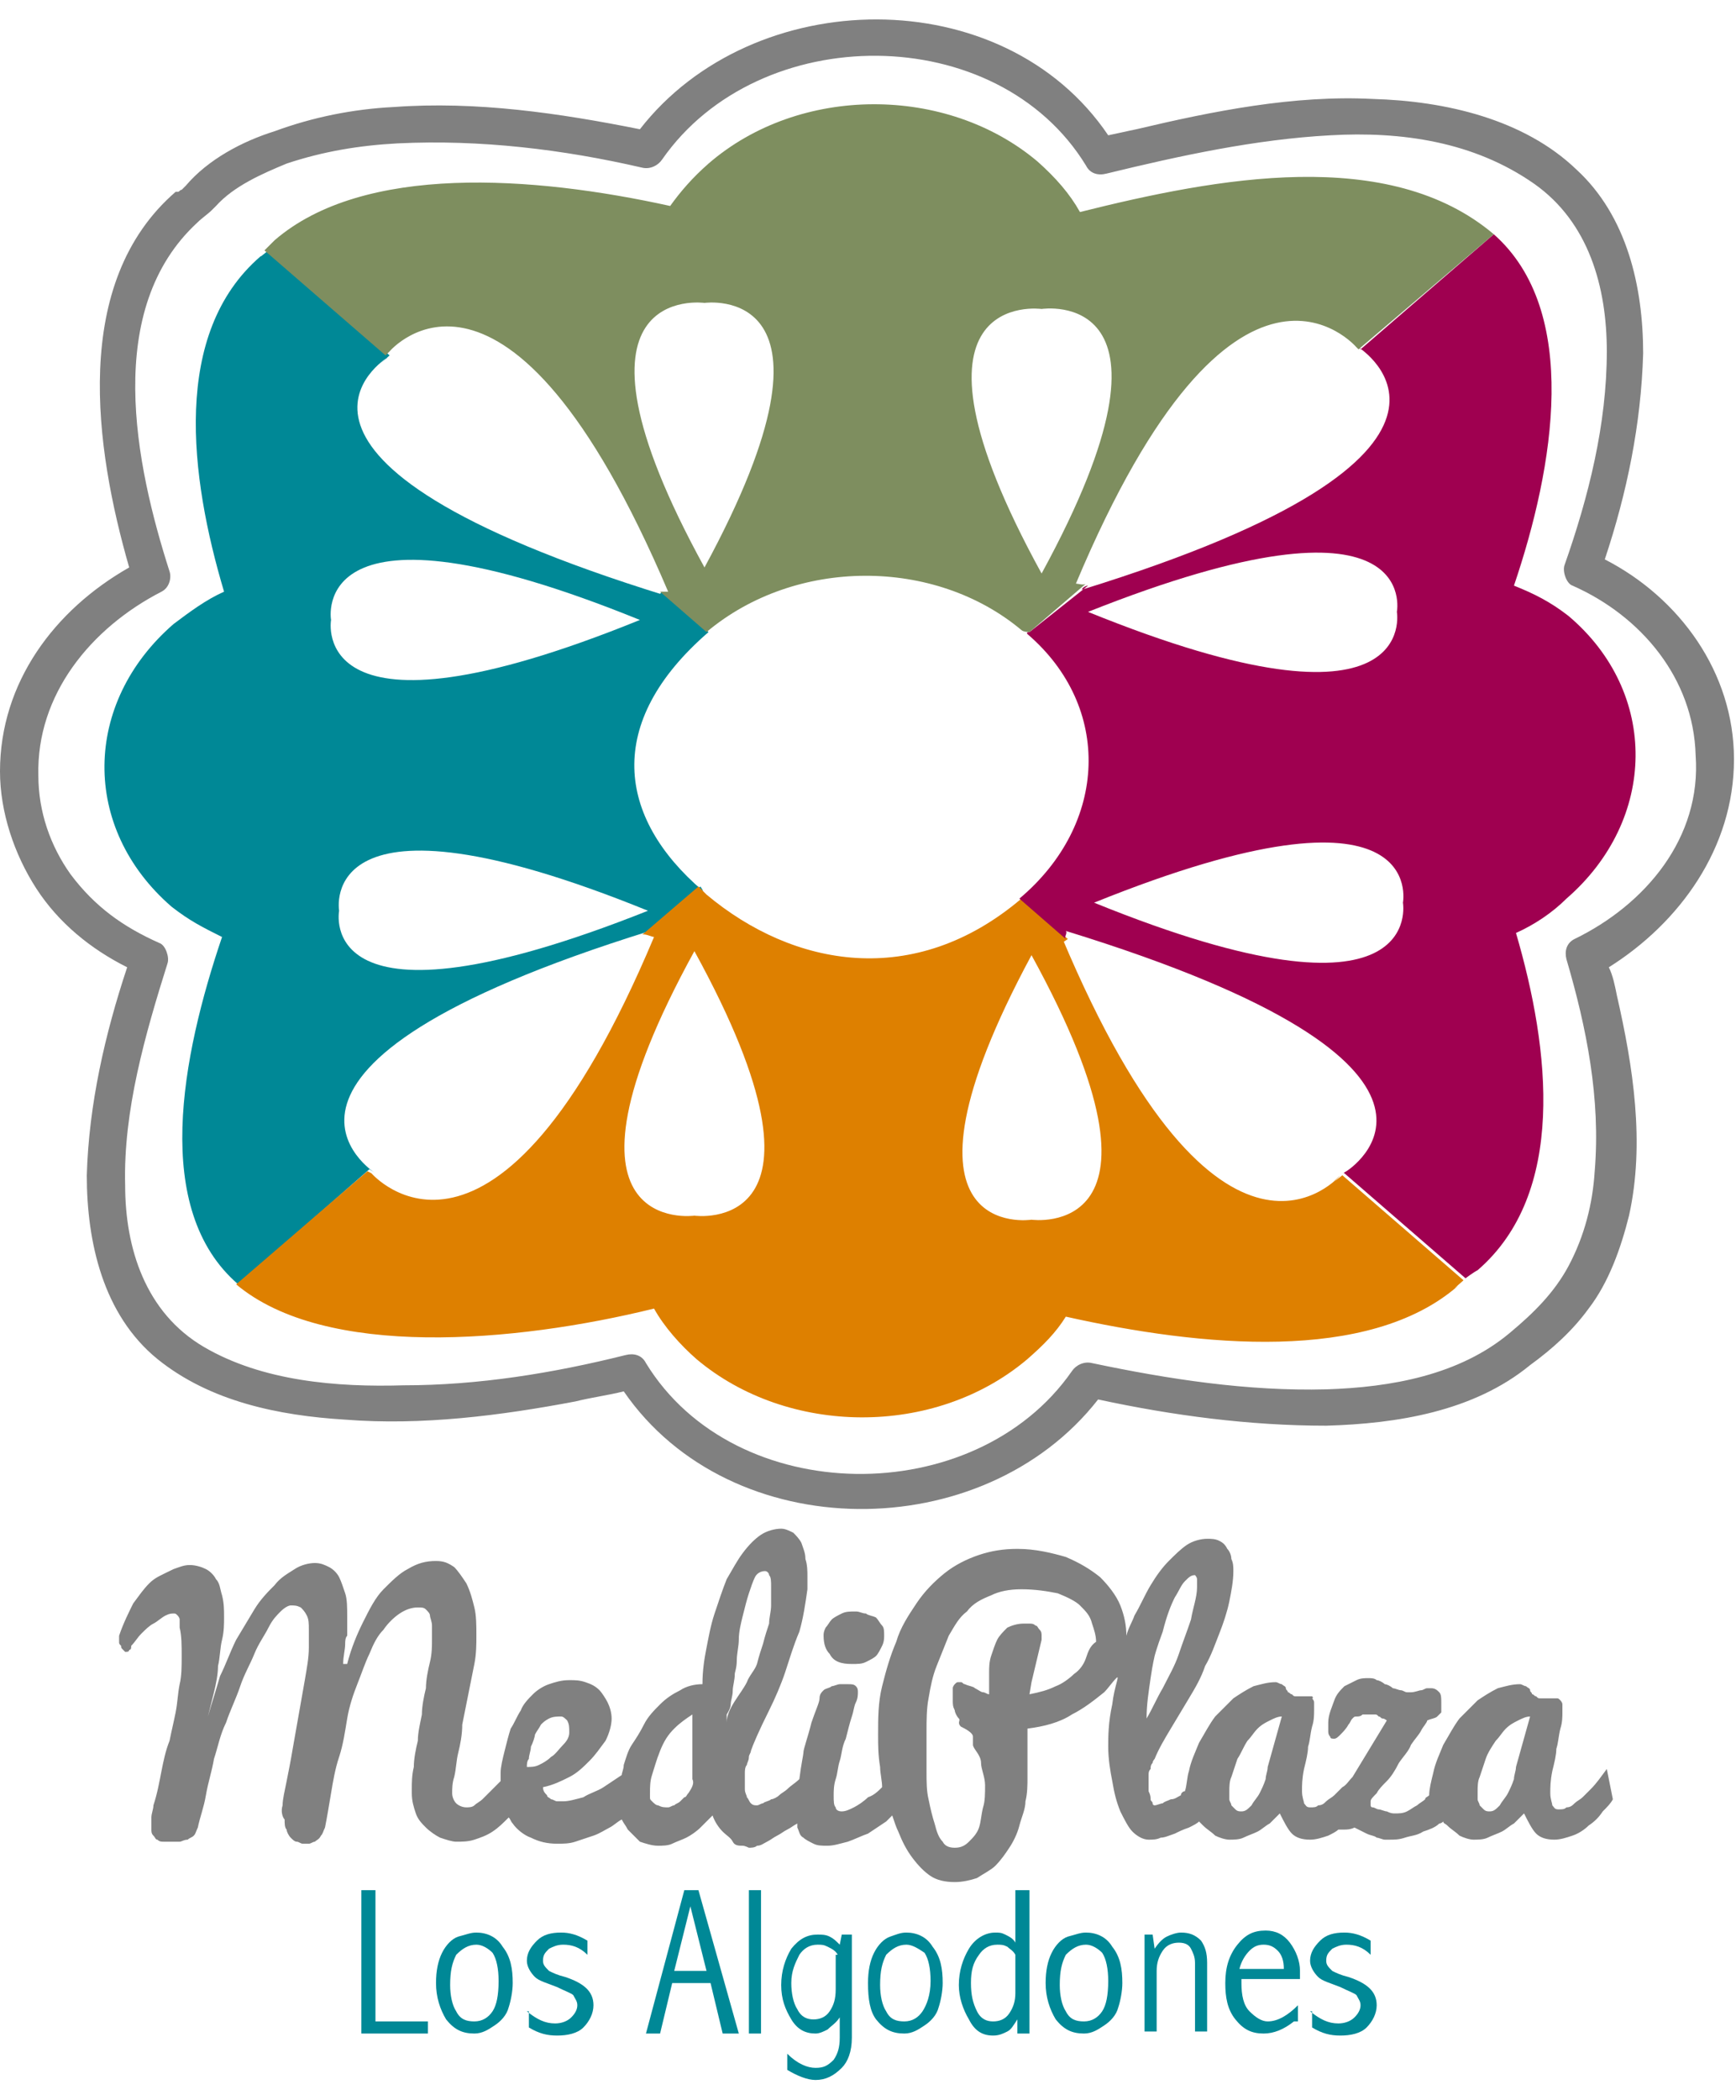 <svg id="Layer_1" xmlns="http://www.w3.org/2000/svg" viewBox="0 0 86 104"><style>.st0{fill:#808080;} .st1{fill:#008896;} .st2{fill:#DE8000;} .st3{fill:#9F0050;} .st4{fill:#7E8E5F;}</style><g id="XMLID_285_"><g id="XMLID_338_"><path id="XMLID_348_" class="st0" d="M42.2 82.4c.3 0 .5 0 .7-.1.2-.1.4-.2.5-.3.1-.1.2-.3.3-.5.1-.2.1-.4.1-.5 0-.2 0-.4-.1-.5-.1-.1-.2-.3-.3-.4-.2-.1-.4-.1-.5-.2-.2 0-.3-.1-.5-.1-.3 0-.5 0-.7.1-.2.1-.4.2-.5.3-.1.1-.2.3-.3.4-.1.2-.1.3-.1.4 0 .4.1.7.3.9.2.4.6.5 1.1.5z"/><path id="XMLID_339_" class="st0" d="M79.6 87.6c-.3.4-.5.7-.8 1l-.4.4c-.1.1-.3.2-.4.3-.1.1-.2.2-.4.2-.1.1-.2.1-.4.1s-.2-.1-.3-.2c0-.1-.1-.3-.1-.6s0-.6.1-1.1c.1-.4.2-.8.2-1.1.1-.3.1-.6.2-1 .1-.3.1-.6.1-.8v-.4c0-.1-.1-.2-.1-.2-.1-.1-.1-.1-.2-.1h-.8c-.1 0-.1 0-.2-.1-.1 0-.1-.1-.2-.1 0-.1-.1-.1-.1-.2s-.1-.1-.2-.2c-.1 0-.2-.1-.3-.1-.4 0-.7.1-1.1.2-.4.2-.7.4-1 .6l-.9.9c-.3.4-.5.8-.8 1.3-.2.5-.4.9-.5 1.4-.1.4-.2.8-.2 1.1-.1.1-.2.1-.2.2-.1.1-.3.2-.4.3-.2.1-.3.2-.5.3-.2.1-.4.1-.6.1-.1 0-.2 0-.4-.1-.1 0-.3-.1-.4-.1-.1 0-.2-.1-.3-.1-.1 0-.1-.1-.1-.1v-.2c0-.1.1-.2.3-.4.1-.2.3-.4.5-.6.2-.2.4-.5.6-.9.2-.3.5-.6.6-.9.2-.3.4-.5.5-.7.1-.2.3-.4.3-.5.2-.1.4-.1.5-.2l.2-.2v-.5c0-.2 0-.4-.1-.5-.1-.1-.2-.2-.4-.2h-.2c-.1 0-.2.1-.3.1-.1 0-.3.1-.5.1h-.2c-.1 0-.2-.1-.3-.1-.1 0-.3-.1-.4-.1-.1-.1-.3-.2-.4-.2-.1-.1-.3-.2-.4-.2-.1-.1-.3-.1-.4-.1-.2 0-.4 0-.6.1l-.6.3c-.2.2-.4.4-.5.7-.1.3-.3.7-.3 1.1v.4c0 .1 0 .2.1.3 0 .1.1.1.2.1s.2-.1.3-.2c.1-.1.3-.3.4-.5.1-.1.1-.2.2-.3s.1-.1.2-.1.2 0 .3-.1h.6c.1 0 .1 0 .2.1.1 0 .1.1.2.1s.2.1.2.1L67 88c-.2.2-.3.4-.5.5l-.4.4c-.1.1-.3.2-.4.3-.1.1-.2.2-.4.2-.1.1-.2.1-.4.1s-.2-.1-.3-.2c0-.1-.1-.3-.1-.6s0-.6.1-1.1c.1-.4.2-.8.2-1.1.1-.3.1-.6.2-1 .1-.3.1-.6.1-.8v-.4c0-.1-.1-.2-.1-.2.1 0 0-.1 0-.1h-.8c-.1 0-.1 0-.2-.1-.1 0-.1-.1-.2-.1 0-.1-.1-.1-.1-.2s-.1-.1-.2-.2c-.1 0-.2-.1-.3-.1-.4 0-.7.1-1.1.2-.4.2-.7.4-1 .6l-.9.9c-.3.4-.5.8-.8 1.3-.2.5-.4.9-.5 1.4-.1.3-.1.7-.2 1-.1 0-.2.1-.2.2-.2.1-.3.2-.5.2-.2.1-.3.1-.4.2-.1 0-.3.1-.4.1 0 0-.1 0-.1-.1s-.1-.1-.1-.2 0-.2-.1-.4v-.8c0-.1 0-.2.1-.3 0-.1 0-.2.1-.3 0-.1.1-.2.1-.2.2-.5.5-1 .8-1.5l.9-1.5c.3-.5.6-1 .8-1.6.3-.5.5-1.1.7-1.6.2-.5.4-1.1.5-1.6.1-.5.2-1 .2-1.5 0-.2 0-.4-.1-.6 0-.2-.1-.4-.2-.5-.1-.2-.2-.3-.4-.4-.2-.1-.4-.1-.6-.1-.3 0-.7.1-1 .3-.3.2-.6.5-.9.8-.3.3-.6.7-.9 1.2-.3.5-.5 1-.8 1.5-.1.3-.3.6-.4 1 0-.5-.1-1-.3-1.5-.2-.5-.6-1-1-1.4-.5-.4-1-.7-1.7-1-.7-.2-1.5-.4-2.4-.4-.7 0-1.3.1-1.9.3-.6.2-1.2.5-1.7.9s-1 .9-1.4 1.5c-.4.6-.8 1.2-1 1.9-.3.7-.5 1.4-.7 2.2-.2.8-.2 1.6-.2 2.4 0 .5 0 1 .1 1.6 0 .3.1.7.1 1-.2.2-.4.4-.7.5-.2.2-.5.4-.7.5-.2.1-.4.2-.6.2-.2 0-.3-.1-.3-.2-.1-.1-.1-.3-.1-.6 0-.2 0-.5.1-.8.1-.3.1-.6.2-.9.1-.3.1-.7.3-1.1.1-.4.2-.8.3-1.1.1-.3.1-.5.2-.7.1-.2.1-.4.1-.5 0-.1 0-.2-.1-.3-.1-.1-.2-.1-.4-.1h-.4c-.1 0-.3.1-.4.1-.1.1-.3.1-.4.2-.1.1-.2.2-.2.4s-.2.6-.4 1.2c-.2.8-.4 1.3-.4 1.5 0 .1-.1.5-.2 1.3-.2.2-.4.3-.6.5-.1.1-.3.2-.4.3-.1.1-.3.2-.4.2-.1.1-.3.1-.4.2-.1 0-.2.1-.3.1-.1 0-.2 0-.3-.1-.1-.1-.1-.2-.2-.3 0-.1-.1-.2-.1-.4v-.8c0-.1 0-.3.1-.4 0-.1.1-.2.1-.4 0-.1.1-.2.1-.3.1-.3.4-1 .9-2 .3-.6.6-1.3.8-1.9.2-.6.4-1.3.7-2 .2-.7.3-1.4.4-2.1v-.6c0-.3 0-.6-.1-.9 0-.3-.1-.5-.2-.8-.1-.2-.3-.4-.4-.5-.2-.1-.4-.2-.6-.2-.3 0-.7.1-1 .3-.3.2-.6.5-.9.9-.3.4-.5.8-.8 1.3-.2.5-.4 1.1-.6 1.7-.2.6-.3 1.2-.4 1.7-.1.5-.2 1.1-.2 1.8-.4 0-.8.1-1.1.3-.4.2-.7.4-1 .7-.3.3-.6.6-.8 1-.2.4-.4.7-.6 1-.2.3-.3.7-.4 1 0 .2-.1.4-.1.5l-.9.6c-.3.2-.7.3-1 .5-.4.1-.7.2-1 .2h-.3c-.1 0-.2-.1-.3-.1-.1-.1-.2-.1-.2-.2-.1-.1-.2-.2-.2-.4.5-.1.9-.3 1.3-.5s.7-.5 1-.8c.3-.3.5-.6.8-1 .2-.4.3-.8.3-1.1 0-.3-.1-.6-.2-.8-.1-.2-.3-.5-.4-.6-.2-.2-.4-.3-.7-.4-.3-.1-.5-.1-.8-.1-.4 0-.7.1-1 .2-.3.1-.6.3-.8.5-.2.2-.5.5-.6.8-.2.3-.3.6-.5.9-.1.3-.2.7-.3 1.1-.1.4-.2.8-.2 1.1v.4l-.1.1-.4.4-.4.4c-.1.1-.3.2-.4.3-.1.1-.3.1-.4.1-.2 0-.4-.1-.5-.2-.1-.1-.2-.3-.2-.5s0-.5.1-.8c.1-.4.1-.8.2-1.2.1-.4.2-.9.2-1.4l.3-1.5.3-1.5c.1-.5.1-1 .1-1.4 0-.5 0-1-.1-1.4-.1-.4-.2-.8-.4-1.2-.2-.3-.4-.6-.6-.8-.3-.2-.5-.3-.9-.3-.5 0-.9.1-1.4.4-.4.2-.8.6-1.2 1-.4.4-.7 1-1 1.6-.3.6-.6 1.3-.8 2.1H17c0-.4.1-.7.1-1 0-.1 0-.3.1-.4v-.9c0-.5 0-.9-.1-1.2-.1-.3-.2-.6-.3-.8-.1-.2-.3-.4-.5-.5-.2-.1-.4-.2-.7-.2-.3 0-.7.1-1 .3-.3.2-.7.4-1 .8-.3.3-.7.7-1 1.2l-.9 1.5c-.3.6-.5 1.2-.8 1.8-.2.7-.4 1.3-.6 2l.3-1.2c.1-.4.2-.9.2-1.3.1-.4.1-.9.2-1.3s.1-.8.1-1.1c0-.4 0-.7-.1-1.1-.1-.3-.1-.6-.3-.8-.1-.2-.3-.4-.5-.5-.2-.1-.5-.2-.8-.2-.3 0-.5.1-.8.2-.6.3-.9.4-1.2.7-.3.3-.5.6-.8 1-.2.4-.5 1-.7 1.6v.3c0 .1 0 .1.1.2 0 .1 0 .1.1.2l.1.1c.1 0 .2 0 .2-.1.1 0 .1-.1.1-.2.2-.2.3-.4.5-.6.2-.2.4-.4.6-.5.2-.1.4-.3.6-.4.2-.1.3-.1.4-.1.1 0 .1 0 .2.1 0 0 .1.1.1.2v.4c.1.4.1.9.1 1.4 0 .5 0 1-.1 1.4-.1.5-.1.9-.2 1.4-.1.5-.2.9-.3 1.4-.2.5-.3 1-.4 1.5-.1.5-.2 1.1-.4 1.7 0 .2-.1.4-.1.6v.6c0 .1 0 .2.1.3.1.1.1.2.2.2.1.1.2.1.3.1h.8c.1 0 .2-.1.4-.1.1-.1.2-.1.3-.2.1-.1.1-.2.2-.4.1-.5.3-1 .4-1.6.1-.6.3-1.2.4-1.8.2-.6.3-1.2.6-1.8.2-.6.5-1.2.7-1.8.2-.6.5-1.1.7-1.6.2-.5.5-.9.7-1.3.2-.4.4-.6.6-.8.2-.2.4-.3.5-.3.2 0 .3 0 .5.1.1.1.2.2.3.4.1.2.1.4.1.7v.9c0 .5-.1 1-.2 1.6-.1.6-.2 1.1-.3 1.7-.1.6-.2 1.1-.3 1.7-.1.6-.2 1.1-.3 1.6-.1.5-.2.9-.2 1.2-.1.3 0 .6.1.7 0 .2 0 .4.1.5 0 .1.1.3.2.4.1.1.2.2.3.2.1 0 .2.1.3.1h.3c.1 0 .2-.1.3-.1.1-.1.2-.1.3-.3.1-.1.1-.2.2-.4.1-.5.2-1.1.3-1.7.1-.6.2-1.2.4-1.8.2-.6.3-1.3.4-1.9.1-.6.3-1.2.5-1.7s.4-1.1.6-1.5c.2-.5.4-.9.7-1.2.2-.3.5-.6.8-.8.3-.2.6-.3.9-.3.2 0 .3 0 .4.1.1.1.2.2.2.3 0 .1.1.3.1.5v.7c0 .3 0 .7-.1 1.1-.1.4-.2.9-.2 1.3-.1.4-.2.9-.2 1.3-.1.5-.2.9-.2 1.3-.1.4-.2.9-.2 1.3-.1.4-.1.8-.1 1.1v.2c0 .4.1.7.2 1 .1.3.3.5.5.7.2.2.5.4.7.5.3.1.6.2.8.2.3 0 .6 0 .9-.1.3-.1.6-.2.9-.4.3-.2.5-.4.8-.7.1.1.1.2.2.3.2.3.6.6.9.7.4.2.8.3 1.3.3.3 0 .6 0 .9-.1l.9-.3c.3-.1.6-.3.8-.4.2-.1.4-.3.6-.4.1.2.2.3.3.5l.6.6c.3.1.6.2.9.2.2 0 .5 0 .7-.1.2-.1.5-.2.7-.3.2-.1.5-.3.7-.5l.6-.6c.1.3.3.6.5.8.2.2.4.3.5.5s.3.2.5.2c.1 0 .3.1.3.1.1 0 .3 0 .4-.1.2 0 .3-.1.5-.2s.3-.2.5-.3c.2-.1.3-.2.5-.3.2-.1.3-.2.5-.3v.2c.1.2.1.4.3.5.1.1.3.2.5.3.2.1.4.1.7.1.3 0 .6-.1 1-.2.3-.1.7-.3 1-.4l.9-.6.3-.3c.1.3.2.6.3.8.2.5.4.9.7 1.3.3.4.6.7.9.9.3.2.7.3 1.2.3.4 0 .8-.1 1.1-.2.3-.2.7-.4.9-.6.3-.3.5-.6.7-.9.2-.3.4-.7.5-1.1.1-.4.3-.8.3-1.2.1-.4.1-.8.1-1.2v-2.4c.8-.1 1.6-.3 2.2-.7.6-.3 1.1-.7 1.6-1.1.2-.2.4-.5.6-.7s-.1.4-.2 1.3c-.2.9-.2 1.6-.2 2.1 0 .6.1 1.2.2 1.7.1.6.2 1 .4 1.5.2.4.4.8.6 1 .2.2.5.4.8.4.2 0 .4 0 .6-.1.2 0 .4-.1.7-.2.2-.1.4-.2.7-.3.2-.1.4-.2.5-.3l.2.2c.2.2.4.3.6.5.2.1.5.2.7.2.2 0 .5 0 .7-.1.2-.1.5-.2.7-.3.2-.1.4-.3.6-.4l.5-.5c.2.4.4.8.6 1 .2.2.5.3.9.3.3 0 .6-.1.9-.2.2-.1.4-.2.5-.3h.3c.1 0 .3 0 .5-.1l.6.3c.2.1.4.1.5.2.1 0 .3.1.4.1h.2c.3 0 .5 0 .8-.1.3-.1.6-.1.9-.3.3-.1.6-.2.8-.4.1 0 .2-.1.2-.1 0 .1.1.1.2.2.2.2.4.3.6.5.2.1.5.2.7.2.2 0 .5 0 .7-.1.2-.1.5-.2.7-.3.2-.1.4-.3.6-.4l.5-.5c.2.4.4.8.6 1 .2.2.5.3.9.3.3 0 .6-.1.9-.2.3-.1.6-.3.8-.5.3-.2.5-.4.7-.7.2-.2.4-.4.5-.6l-.3-1.5zm-53.4-.5c0-.2.1-.4.1-.6.1-.2.2-.5.2-.6.1-.2.2-.3.3-.5.1-.1.2-.2.4-.3.2-.1.4-.1.6-.1.1 0 .2.1.3.2.1.2.1.3.1.6 0 .2-.1.4-.3.6s-.4.5-.6.6c-.2.2-.4.3-.6.4-.2.1-.4.1-.6.1 0-.1 0-.3.1-.4zm7.9 1.7c-.1.1-.1.2-.2.2l-.2.2c-.1.1-.2.1-.3.2-.1 0-.2.1-.3.1-.2 0-.3 0-.5-.1-.1 0-.2-.1-.3-.2-.1-.1-.1-.1-.1-.2v-.2c0-.3 0-.6.1-.9.1-.3.2-.7.4-1.2s.4-.8.7-1.1c.3-.3.6-.5.9-.7v3.2c.1.2 0 .4-.2.7zm1.9-3.5v-.4s.2-.3.2-.5.1-.4.1-.7c0-.2.1-.5.1-.8 0-.1.1-.3.1-.7 0-.3.1-.7.1-1 0-.4.1-.8.2-1.2.1-.4.2-.8.3-1.1.1-.3.2-.6.3-.8.1-.2.3-.3.5-.3.1 0 .2.1.2.2.1.1.1.3.1.6v.9c0 .3-.1.6-.1.9-.1.3-.2.6-.3 1-.1.3-.2.6-.3 1-.1.3-.4.6-.5.9-.3.6-1 1.3-1 2zm17.8-3.2c-.1.3-.3.6-.6.8-.2.2-.6.5-.9.6-.4.2-.8.3-1.3.4l.1-.6.5-2.1V81c0-.1 0-.2-.1-.3-.1-.1-.1-.2-.2-.2-.1-.1-.2-.1-.3-.1h-.3c-.3 0-.6.1-.8.2-.2.2-.4.4-.5.6-.1.2-.2.5-.3.8-.1.3-.1.6-.1.8v1.1c-.1 0-.2-.1-.3-.1-.1 0-.2-.1-.4-.2-.1-.1-.3-.1-.5-.2-.1 0-.1-.1-.2-.1h-.1c-.1 0-.1 0-.2.1 0 0-.1.1-.1.2v.6c0 .2 0 .3.1.5 0 .1.1.3.2.4.1.1-.1.2.1.4.2.1.6.3.6.5v.4c0 .2.4.5.4.9 0 .3.2.7.2 1.1 0 .4 0 .8-.1 1.1-.1.4-.1.7-.2 1-.1.3-.3.5-.5.7-.2.2-.4.3-.7.3-.3 0-.5-.1-.6-.3-.2-.2-.3-.5-.4-.9-.1-.3-.2-.7-.3-1.2-.1-.4-.1-.9-.1-1.3v-2.1c0-.5 0-1.1.1-1.6.1-.6.2-1.1.4-1.6L47 81c.3-.5.5-.9.9-1.2.3-.4.7-.6 1.2-.8.4-.2.9-.3 1.5-.3.7 0 1.3.1 1.8.2.5.2.9.4 1.1.6.3.3.5.5.6.9.1.3.2.6.2.9-.3.2-.4.5-.5.8zm3.2 1c.1-.7.2-1.1.2-1.1s.1-.4.4-1.2c.2-.8.4-1.3.6-1.7.2-.3.3-.6.5-.8.2-.2.3-.3.5-.3 0 0 .1.1.1.2v.4c0 .5-.2 1-.3 1.6-.2.6-.4 1.1-.6 1.7-.2.6-.5 1.1-.8 1.7-.3.5-.5 1-.8 1.5 0-.7.1-1.3.2-2zm5.8 4.4c0 .2-.1.4-.1.6-.1.3-.2.5-.3.7-.1.2-.3.4-.4.6-.2.2-.3.3-.5.3-.1 0-.2 0-.3-.1l-.2-.2c0-.1-.1-.2-.1-.3v-.4c0-.2 0-.5.1-.7l.3-.9c.2-.3.3-.6.5-.9.2-.2.3-.4.5-.6.2-.2.4-.3.6-.4.2-.1.4-.2.6-.2l-.7 2.5zm12.3 0c0 .2-.1.4-.1.6-.1.3-.2.5-.3.7-.1.2-.3.4-.4.6-.2.2-.3.3-.5.3-.1 0-.2 0-.3-.1l-.2-.2c0-.1-.1-.2-.1-.3v-.4c0-.2 0-.5.1-.7l.3-.9c.1-.3.3-.6.5-.9.2-.2.3-.4.5-.6.2-.2.4-.3.6-.4.2-.1.4-.2.6-.2l-.7 2.5z"/></g><path id="XMLID_335_" class="st0" d="M85.9 37.6c0-4.3-2.7-8-6.4-9.9 1.1-3.3 1.8-6.7 1.9-10.2 0-3.3-.8-6.8-3.3-9.1C75.5 5.9 71.6 5 68 4.9c-3.9-.2-7.9.6-11.7 1.5-.5.1-.9.2-1.4.3C49.7-1 37.3-.8 31.7 6.4c-4-.8-8.1-1.4-12.2-1.1-2 .1-4 .5-5.9 1.2-1.6.5-3.3 1.4-4.4 2.7l-.2.2c-.1 0-.1.1-.2.1h-.1c0-.1 0 0 0 0-5.2 4.5-4 12.7-2.3 18.6C2.7 30.2 0 33.8 0 38.2c0 2 .7 4.1 1.8 5.8 1.1 1.7 2.7 3 4.5 3.9-1.1 3.3-1.9 6.8-2 10.3 0 3.3.8 6.9 3.5 9.1 2.6 2.1 6 2.8 9.3 3 3.8.3 7.7-.2 11.4-.9.8-.2 1.6-.3 2.4-.5 5.3 7.7 17.8 7.7 23.5.4 3.7.8 7.5 1.3 11.3 1.3 3.5-.1 7.3-.7 10.1-3 1.1-.8 2.1-1.7 2.9-2.8 1-1.3 1.6-3 2-4.6.8-3.6.2-7.4-.6-10.9-.1-.5-.2-1-.4-1.4 3.5-2.2 6.2-5.9 6.2-10.3zM78 46.5c-.4.2-.5.6-.4 1 1 3.4 1.7 6.9 1.4 10.5-.1 1.6-.5 3.2-1.3 4.7C77 64 76 65 74.8 66c-2.5 2.1-5.9 2.7-9.1 2.8-3.9.1-7.8-.5-11.6-1.3-.4-.1-.8.1-1 .4-4.8 6.9-16.7 6.8-21.1-.4-.2-.4-.6-.5-1-.4-3.6.9-7.3 1.5-11 1.5-3.3.1-7-.2-9.9-1.9-2.9-1.7-3.9-4.9-3.9-8-.1-3.7 1-7.5 2.1-11 .1-.3-.1-.9-.4-1-1.8-.8-3.2-1.8-4.4-3.4-1-1.4-1.6-3.1-1.6-4.9-.1-4 2.6-7.3 6.1-9.1.4-.2.5-.7.4-1C6.7 23 5.1 15.3 9.8 11c.2-.2.5-.4.7-.6l.2-.2c.9-1 2.3-1.6 3.5-2.1 1.8-.6 3.6-.9 5.5-1 4.1-.2 8.2.3 12.1 1.2.4.1.8-.1 1-.4 4.8-6.9 16.6-6.9 21 .3.2.4.6.5 1 .4 3.7-.9 7.4-1.7 11.1-1.9C69.4 6.5 73 7 76 9.1c2.7 1.9 3.6 5.1 3.6 8.3 0 3.6-.9 7.2-2.1 10.6-.1.3.1.9.4 1 3.4 1.5 6 4.6 6.1 8.4.3 4.1-2.5 7.4-6 9.1z"/><g id="XMLID_318_"><path id="XMLID_331_" class="st1" d="M18.3 57.9l.3.2s-8.3-5.2 13.6-12c-.1.1-.2.1-.3.2l2.8-2.4s.2.3.1.2c-4.2-3.6-4.9-8.3.3-12.8l-2.3-2c-.8.8.1.1.2.2-22-6.8-13.8-11.8-13.8-11.8s-.8.7.1-.1l-6-5.2c-.9.7-.2.2-.4.3-4.4 3.8-3.5 10.9-1.8 16.6-.9.4-1.7 1-2.5 1.6-4.5 3.9-4.6 10.1-.1 14 .9.7 1.5 1 2.5 1.5-2 5.9-3.5 13.5.8 17.2l6.5-5.7zm-1.9-27.2s-1.2-6.7 15.3 0c-16.5 6.7-15.3 0-15.3 0zm.4 14.4s-1.2-6.7 15.3 0c-16.6 6.6-15.3 0-15.3 0z"/><path id="XMLID_327_" class="st2" d="M11.7 63.6c4.4 3.7 13.8 2.9 20.7 1.2.5.9 1.3 1.8 2.1 2.5 4.5 3.8 11.8 3.9 16.4 0 .8-.7 1.4-1.3 1.9-2.1 6.7 1.5 15 2.3 19.4-1.5.1-.1-.5.4.3-.3l-6-5.2c-.9.7-.1 0-.1 0s-5.9 7-13.8-11.8c.1 0-.7.8.3.1l-2.3-2c-5.3 4.5-11.3 3.4-15.6-.2l-.4-.4-2.8 2.4c.1-.1.5.1.6.1-7.9 18.8-14 11.7-14 11.7l-.2-.1-6.5 5.6zm39.4-16.3c7.8 14.2 0 13.1 0 13.1s-7.7 1.2 0-13.1zm-16.7-.2c7.8 14.2 0 13.1 0 13.1s-7.8 1.1 0-13.1z"/><path id="XMLID_323_" class="st3" d="M67.4 17.3l-.1-.1s8.3 5.2-13.7 12c0-.1.2-.2.3-.2L51 31.3s-.2 0-.1.1c4.2 3.6 4 9.4-.4 13.1l2.3 2c-.1-.1.1-.3 0-.4C74.9 52.9 66.7 58 66.7 58s-.2.1-.1.1l6 5.2s.4-.3.6-.4c4.4-3.8 3.6-10.9 1.9-16.7.9-.4 1.8-1 2.5-1.7 4.5-3.9 4.6-10.2.1-14-.9-.7-1.7-1.1-2.7-1.5 2-5.9 3.3-13.6-1-17.4l-6.6 5.7zm2.1 27.4s1.2 6.7-15.3 0c16.6-6.7 15.3 0 15.3 0zm-.3-14.4s1.2 6.7-15.3 0c16.6-6.6 15.3 0 15.3 0z"/><path id="XMLID_319_" class="st4" d="M74 11.6c-5.2-4.4-13.7-2.8-20.5-1.1-.5-.9-1.2-1.7-2.1-2.5-4.5-3.8-11.8-3.8-16.3.1-.8.7-1.4 1.4-1.9 2.1-6.8-1.5-15.2-2.1-19.6 1.7l-.5.5 6 5.2.2-.2s5.8-6.9 13.8 11.9h-.4l2.3 2c4.4-3.7 11.3-3.7 15.6-.1.1.1.4.1.4.1l2.8-2.4c-.1.1-.4 0-.5 0 7.9-18.8 13.9-11.7 13.9-11.7l.1.1 6.7-5.7zM34.9 28.1c-7.8-14.2 0-13.1 0-13.1s7.7-1.1 0 13.1zm16.7.3c-7.8-14.2 0-13.1 0-13.1s7.8-1.2 0 13.1z"/></g><g id="XMLID_286_"><path id="XMLID_316_" class="st1" d="M17.9 93.6h.7v6.5h2.6v.6h-3.3v-7.1z"/><path id="XMLID_313_" class="st1" d="M23.6 95.7c.5 0 1 .2 1.3.7.4.5.5 1.1.5 1.8 0 .4-.1.9-.2 1.2-.1.4-.4.7-.7.9-.3.2-.6.4-1 .4-.6 0-1-.2-1.4-.7-.3-.5-.5-1.1-.5-1.8 0-.6.1-1.1.3-1.5.2-.4.5-.7.8-.8.4-.1.6-.2.9-.2zm0 .6c-.4 0-.7.2-1 .5-.2.4-.3.8-.3 1.5 0 .5.1 1 .3 1.3.2.4.5.5.9.5s.7-.2.9-.5c.2-.3.3-.8.3-1.5 0-.6-.1-1.1-.3-1.4-.2-.2-.5-.4-.8-.4z"/><path id="XMLID_311_" class="st1" d="M26.1 99.6c.5.4.9.6 1.4.6.3 0 .6-.1.8-.3.2-.2.3-.4.3-.6 0-.2-.1-.3-.2-.5-.1-.1-.4-.2-.8-.4-.5-.2-.9-.3-1.1-.5-.2-.2-.4-.5-.4-.8 0-.4.2-.7.5-1 .3-.3.7-.4 1.2-.4.4 0 .8.1 1.3.4v.7c-.4-.4-.8-.5-1.2-.5-.3 0-.5.1-.7.2-.2.2-.3.3-.3.6 0 .2.1.3.3.5.2.1.4.2.8.3.9.3 1.4.7 1.4 1.4 0 .4-.2.8-.5 1.1-.3.3-.8.4-1.3.4s-.9-.1-1.4-.4v-.8z"/><path id="XMLID_308_" class="st1" d="M33.9 93.6h.7l2 7.1h-.8l-.6-2.5h-1.9l-.6 2.5H32l1.9-7.1zm.3.8l-.8 3.2H35l-.8-3.2z"/><path id="XMLID_306_" class="st1" d="M37.1 93.6h.6v7.1h-.6v-7.1z"/><path id="XMLID_303_" class="st1" d="M41.7 95.8h.5v5.1c0 .7-.2 1.2-.5 1.5-.4.4-.8.6-1.3.6-.4 0-.9-.2-1.4-.5v-.8c.5.5 1 .7 1.4.7.4 0 .6-.1.9-.4.2-.3.3-.6.3-1.1v-1c-.2.3-.4.4-.6.6-.2.1-.4.2-.6.2-.5 0-.9-.2-1.2-.7-.3-.5-.5-1-.5-1.7s.2-1.3.5-1.8c.4-.5.8-.7 1.3-.7.2 0 .4 0 .6.1.2.1.3.2.5.4l.1-.5zm-.2 1c-.1-.2-.3-.3-.5-.4-.2-.1-.3-.1-.5-.1-.4 0-.7.2-.9.5-.2.4-.4.8-.4 1.4 0 .5.1 1 .3 1.3.2.4.5.5.8.5.3 0 .6-.1.8-.4.2-.3.3-.6.3-1.1v-1.7z"/><path id="XMLID_300_" class="st1" d="M44.9 95.7c.5 0 1 .2 1.3.7.4.5.5 1.1.5 1.8 0 .4-.1.9-.2 1.2-.1.4-.4.7-.7.9-.3.2-.6.4-1 .4-.6 0-1-.2-1.4-.7-.3-.4-.4-1-.4-1.8 0-.6.1-1.1.3-1.5.2-.4.5-.7.8-.8.3-.1.5-.2.8-.2zm0 .6c-.4 0-.7.2-1 .5-.2.4-.3.8-.3 1.5 0 .5.1 1 .3 1.3.2.4.5.5.9.5s.7-.2.9-.5c.2-.3.4-.8.4-1.5 0-.6-.1-1.1-.3-1.4-.3-.2-.6-.4-.9-.4z"/><path id="XMLID_297_" class="st1" d="M50.3 93.6h.7v7.1h-.6v-.7c-.2.3-.3.5-.5.6-.2.1-.4.2-.7.2-.5 0-.9-.2-1.2-.8-.3-.5-.5-1.1-.5-1.7 0-.7.2-1.3.5-1.8s.8-.8 1.3-.8c.2 0 .3 0 .5.1s.4.2.5.4v-2.6zm0 3.2c-.1-.2-.3-.3-.4-.4-.2-.1-.3-.1-.5-.1-.4 0-.7.2-.9.5-.3.4-.4.8-.4 1.4 0 .6.1 1 .3 1.4.2.4.5.5.8.5.3 0 .6-.1.8-.4.2-.3.3-.6.3-1v-1.9z"/><path id="XMLID_294_" class="st1" d="M53.8 95.7c.5 0 1 .2 1.3.7.4.5.5 1.1.5 1.8 0 .4-.1.9-.2 1.2-.1.4-.4.7-.7.9-.3.2-.6.4-1 .4-.6 0-1-.2-1.4-.7-.3-.5-.5-1.1-.5-1.8 0-.6.1-1.1.3-1.5.2-.4.5-.7.8-.8.4-.1.6-.2.9-.2zm0 .6c-.4 0-.7.2-1 .5-.2.4-.3.8-.3 1.5 0 .5.1 1 .3 1.3.2.4.5.5.9.5s.7-.2.9-.5c.2-.3.3-.8.3-1.5 0-.6-.1-1.1-.3-1.4-.2-.2-.5-.4-.8-.4z"/><path id="XMLID_292_" class="st1" d="M56.5 95.8h.6l.1.7c.2-.3.4-.5.6-.6.2-.1.5-.2.7-.2.4 0 .7.1 1 .4.2.3.3.6.3 1.1v3.4h-.6v-3.4c0-.3-.1-.5-.2-.7-.1-.2-.3-.3-.6-.3s-.6.1-.8.4c-.2.3-.3.6-.3 1v3h-.6v-4.8z"/><path id="XMLID_289_" class="st1" d="M64.1 100.1c-.5.4-1 .6-1.5.6-.6 0-1-.2-1.4-.7-.4-.5-.5-1.1-.5-1.8 0-.8.2-1.4.6-1.9.4-.5.8-.7 1.4-.7.5 0 .9.2 1.2.6.3.4.5.9.5 1.4v.4h-2.9v.2c0 .6.1 1.1.4 1.4.3.3.6.5.9.5.5 0 1-.3 1.5-.8v.8zm-.5-2.6c0-.4-.1-.7-.3-.9-.2-.2-.4-.3-.7-.3-.3 0-.5.1-.7.3-.2.2-.4.5-.5.9h2.2z"/><path id="XMLID_287_" class="st1" d="M64.9 99.6c.5.4.9.6 1.4.6.3 0 .6-.1.8-.3.2-.2.3-.4.3-.6 0-.2-.1-.3-.2-.5-.1-.1-.4-.2-.8-.4-.5-.2-.9-.3-1.1-.5-.2-.2-.4-.5-.4-.8 0-.4.2-.7.5-1 .3-.3.7-.4 1.2-.4.4 0 .8.1 1.3.4v.7c-.4-.4-.8-.5-1.2-.5-.3 0-.5.1-.7.2-.2.2-.3.3-.3.6 0 .2.1.3.3.5.2.1.4.2.8.3.9.3 1.4.7 1.4 1.4 0 .4-.2.8-.5 1.1-.3.3-.8.4-1.3.4s-.9-.1-1.4-.4v-.8z"/></g></g></svg>